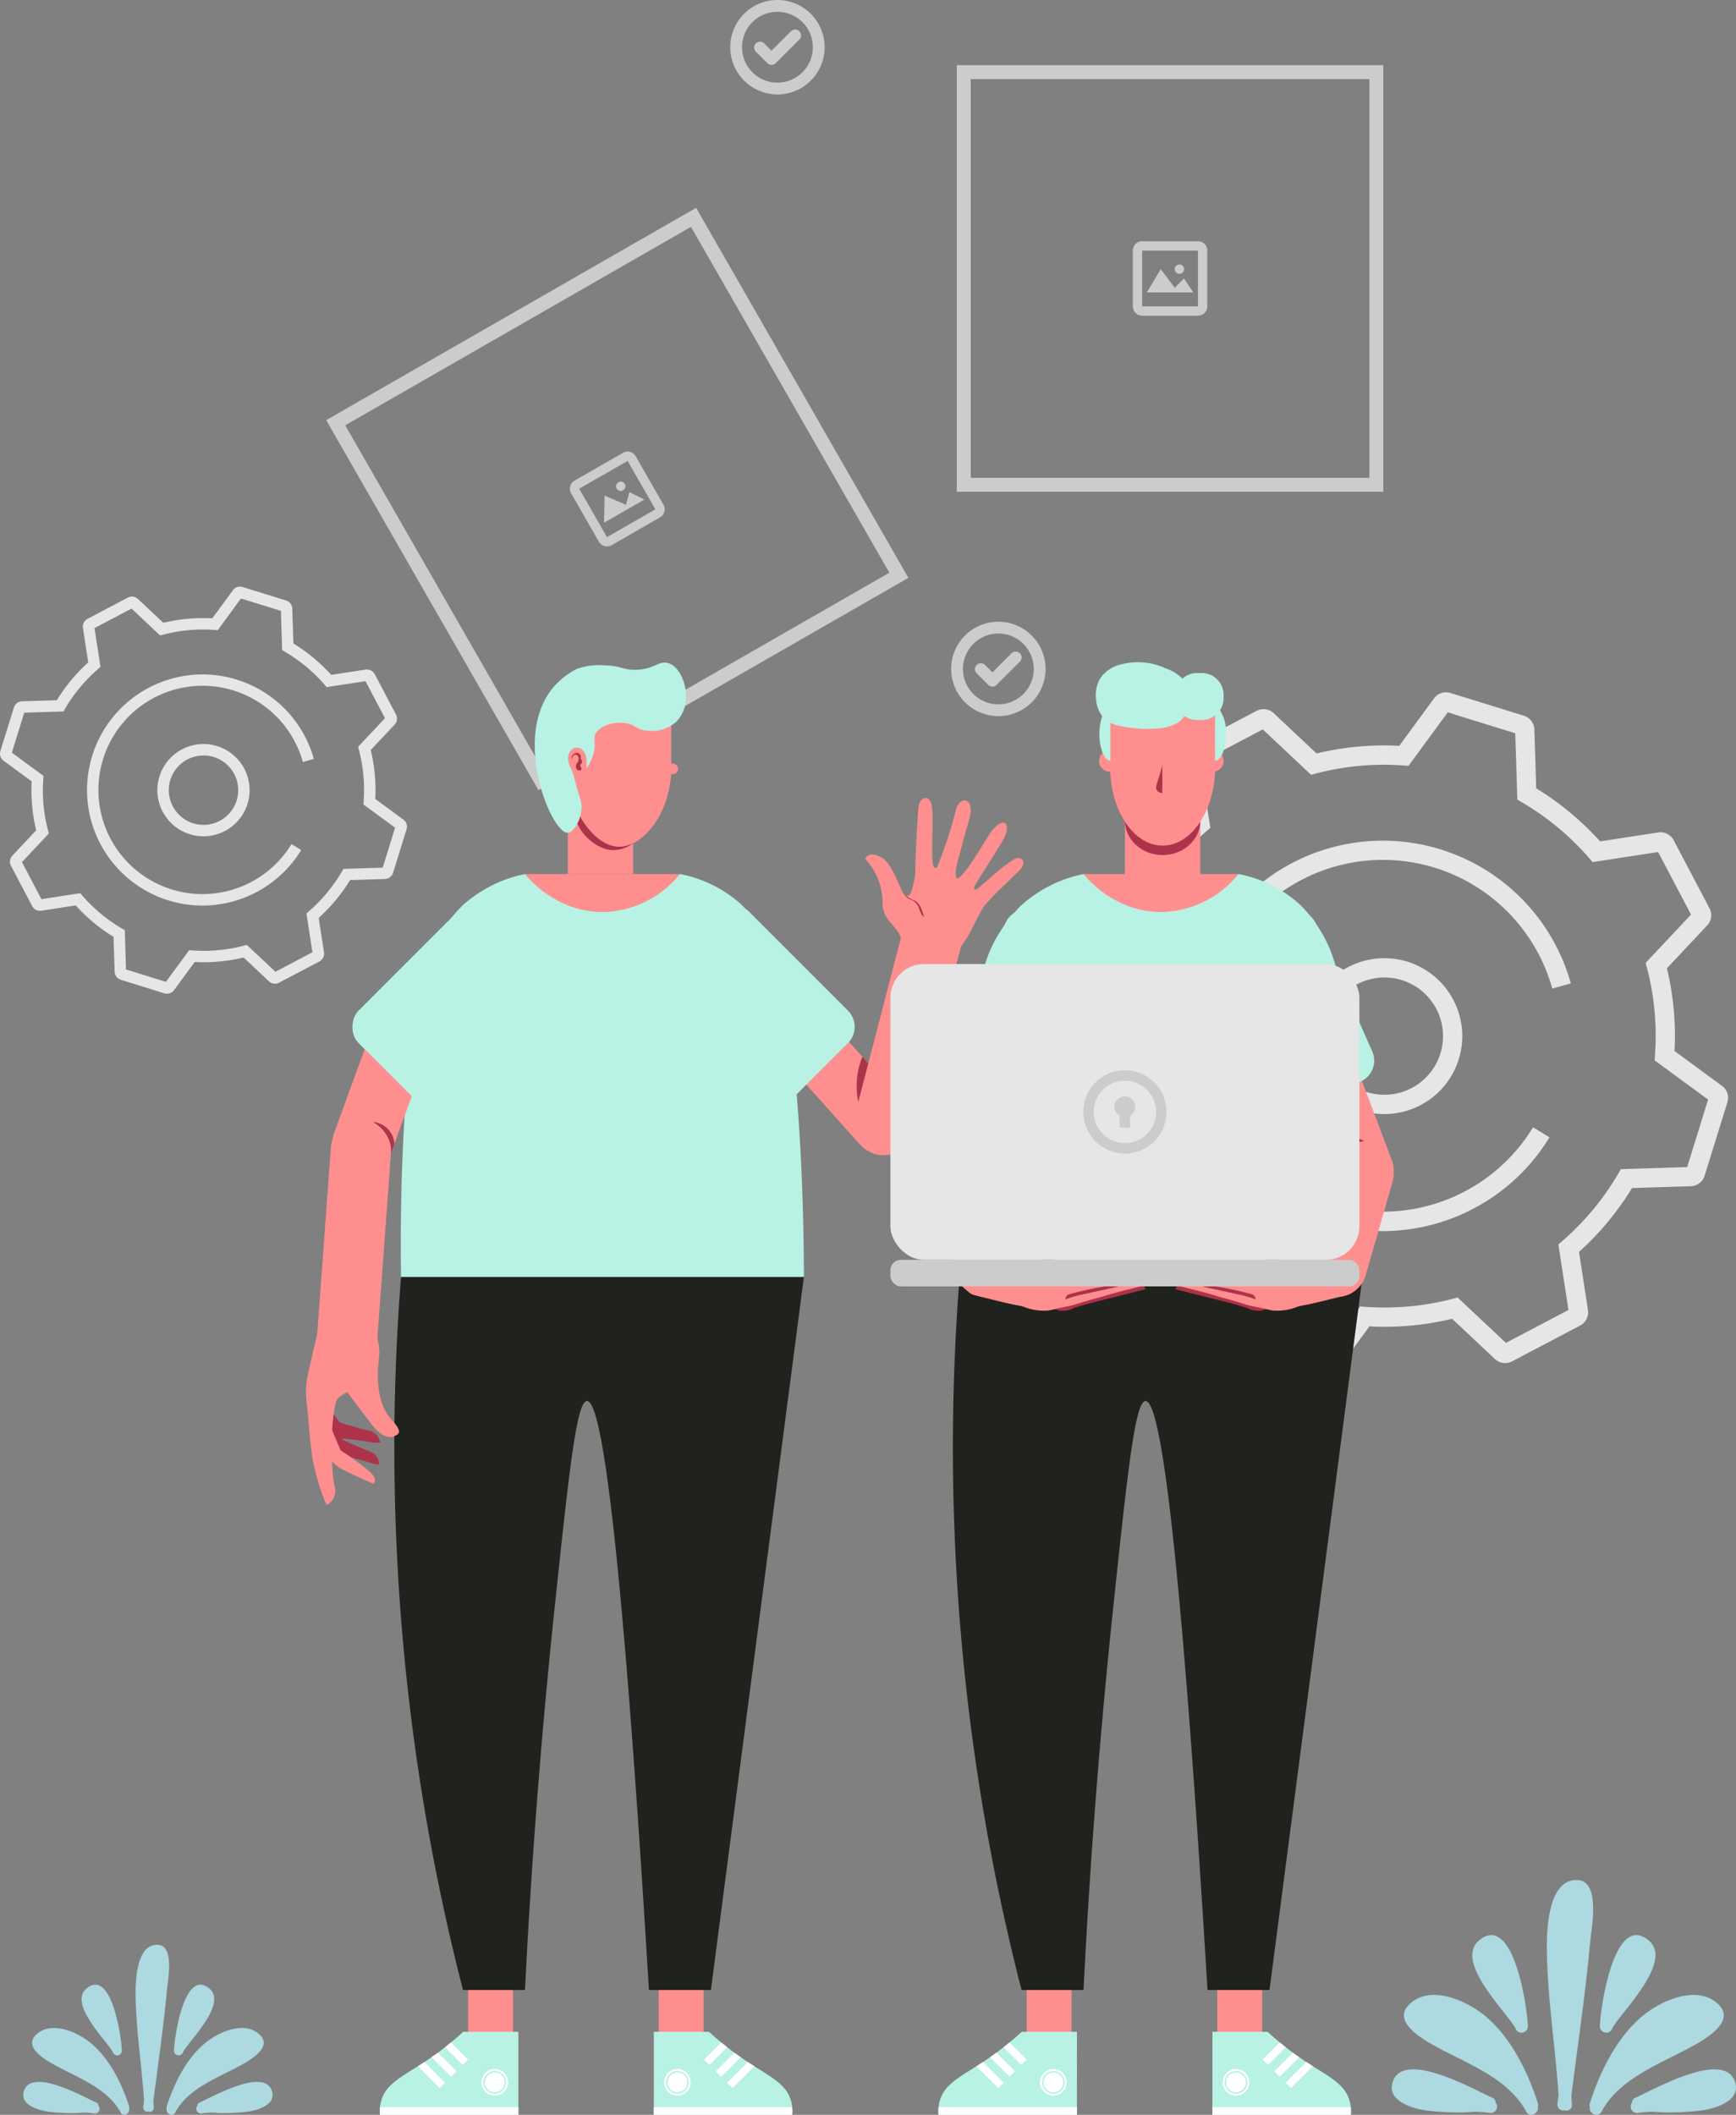 <svg xmlns="http://www.w3.org/2000/svg" width="333.971" height="406.741" viewBox="0 0 333.971 406.741">
  <rect x="0" y="0" width="333.971" height="406.741" fill="#808080" stroke="none"/>
  <g id="Group_439" data-name="Group 439" transform="translate(-447.435 -2228.944)">
    <path id="accept_cr" d="M630.418,2357.6a9.081,9.081,0,1,1,9.081,9.081A9.092,9.092,0,0,1,630.418,2357.6Zm2.272,0a6.81,6.81,0,1,0,6.809-6.81A6.811,6.811,0,0,0,632.689,2357.6Zm4.873,3.073-2.271-2.271a1.135,1.135,0,0,1,1.6-1.606l1.468,1.468,3.739-3.738a1.135,1.135,0,0,1,1.6,1.6l-4.54,4.541a1.136,1.136,0,0,1-1.606,0Z" fill="#ccc"/>
    <g id="Group_399" data-name="Group 399">
      <path id="Path_824" data-name="Path 824" d="M580.364,2272.577l38.165,66.513-66.513,38.166-38.165-66.513,66.513-38.166m.991-3.661-71.165,40.835,40.835,71.166,71.165-40.835-40.835-71.166Z" fill="#ccc"/>
      <path id="pic_big_1" d="M562.653,2333.136l-5.344-9.314a1.788,1.788,0,0,1,.662-2.442l9.313-5.345a1.79,1.79,0,0,1,2.443.662l5.344,9.313a1.789,1.789,0,0,1-.661,2.443L565.1,2333.8a1.789,1.789,0,0,1-2.443-.662Zm-3.792-10.2,5.343,9.313,9.314-5.344-5.343-9.312Zm4.886,1.323,4.109,1.768.661-2.442,2.888,1.437-7.761,4.454Zm2.328-1.336a.9.9,0,1,1,.777.45A.9.9,0,0,1,566.076,2322.919Z" fill="#ccc"/>
    </g>
    <path id="accept_cr-2" data-name="accept_cr" d="M587.917,2238.025a9.081,9.081,0,1,1,9.08,9.081A9.091,9.091,0,0,1,587.917,2238.025Zm2.27,0a6.811,6.811,0,1,0,6.81-6.809A6.81,6.81,0,0,0,590.187,2238.025Zm4.874,3.073-2.27-2.271a1.135,1.135,0,0,1,1.6-1.6l1.467,1.468,3.738-3.738a1.135,1.135,0,0,1,1.606,1.606l-4.541,4.54a1.133,1.133,0,0,1-1.6,0Z" fill="#ccc"/>
    <g id="Group_400" data-name="Group 400">
      <path id="Path_830" data-name="Path 830" d="M710.873,2244.159v76.685H634.188v-76.685h76.685m2.682-2.682H631.506v82.049h82.049v-82.049Z" fill="#ccc"/>
      <path id="pic_big_1-2" data-name="pic_big_1" d="M667.162,2289.66a1.79,1.79,0,0,1-1.79-1.789v-10.738a1.789,1.789,0,0,1,1.79-1.79H677.9a1.789,1.789,0,0,1,1.79,1.79v10.738a1.79,1.79,0,0,1-1.79,1.789Zm0-1.789H677.9v-10.738H667.162Zm.895-2.685,2.685-4.474,2.684,3.579,1.79-1.79,1.789,2.685Zm5.368-4.475a.9.9,0,1,1,.895.9A.9.9,0,0,1,673.425,2280.712Z" fill="#ccc"/>
    </g>
    <g id="Group_421" data-name="Group 421">
      <g id="Group_402" data-name="Group 402">
        <rect id="Rectangle_240" data-name="Rectangle 240" width="8.637" height="35.758" rx="4.318" transform="translate(546.134 2626.877) rotate(180)" fill="#ff8f8e"/>
        <path id="Path_834" data-name="Path 834" d="M547.159,2635.684H520.54a7.246,7.246,0,0,1,.246-2.76c1.014-3.43,4.371-4.73,8.972-7.838a59,59,0,0,0,6.8-5.373h10.6Z" fill="#b8f2e5"/>
        <path id="Path_835" data-name="Path 835" d="M520.538,2634.221h26.621v1.463H520.538a7.807,7.807,0,0,1-.036-.782C520.5,2634.658,520.518,2634.43,520.538,2634.221Z" fill="#fff"/>
        <circle id="Ellipse_46" data-name="Ellipse 46" cx="2.563" cy="2.563" r="2.563" transform="translate(540.06 2626.877)" fill="#fff"/>
        <g id="Group_401" data-name="Group 401">
          <path id="Path_836" data-name="Path 836" d="M542.624,2631.625a2.185,2.185,0,1,1,2.185-2.185A2.188,2.188,0,0,1,542.624,2631.625Zm0-4.074a1.89,1.89,0,1,0,1.889,1.889A1.891,1.891,0,0,0,542.624,2627.551Z" fill="#b8f2e5"/>
        </g>
        <path id="Path_837" data-name="Path 837" d="M533.046,2622.688l3.416,3.417,1.035-1.035-3.3-3.3C533.8,2622.089,533.417,2622.4,533.046,2622.688Z" fill="#fff"/>
        <path id="Path_838" data-name="Path 838" d="M534.208,2628.359l1.035-1.035-3.583-3.583c-.421.31-.827.6-1.2.866Z" fill="#fff"/>
        <path id="Path_839" data-name="Path 839" d="M527.824,2626.344l4.2,4.2,1.034-1.034-3.975-3.976C528.651,2625.817,528.232,2626.086,527.824,2626.344Z" fill="#fff"/>
      </g>
      <g id="Group_404" data-name="Group 404">
        <rect id="Rectangle_241" data-name="Rectangle 241" width="8.637" height="35.758" rx="4.318" transform="translate(582.791 2626.877) rotate(-180)" fill="#ff8f8e"/>
        <path id="Path_840" data-name="Path 840" d="M573.22,2635.684h26.619a7.269,7.269,0,0,0-.247-2.76c-1.014-3.43-4.371-4.73-8.971-7.838a59,59,0,0,1-6.8-5.373h-10.6Z" fill="#b8f2e5"/>
        <path id="Path_841" data-name="Path 841" d="M599.841,2634.221H573.22v1.463h26.621a7.542,7.542,0,0,0,.035-.782C599.874,2634.658,599.861,2634.43,599.841,2634.221Z" fill="#fff"/>
        <circle id="Ellipse_47" data-name="Ellipse 47" cx="2.563" cy="2.563" r="2.563" transform="translate(575.192 2626.877)" fill="#fff"/>
        <g id="Group_403" data-name="Group 403">
          <path id="Path_842" data-name="Path 842" d="M577.755,2631.625a2.185,2.185,0,1,0-2.185-2.185A2.188,2.188,0,0,0,577.755,2631.625Zm0-4.074a1.89,1.89,0,1,1-1.89,1.889A1.891,1.891,0,0,1,577.755,2627.551Z" fill="#b8f2e5"/>
        </g>
        <path id="Path_843" data-name="Path 843" d="M587.333,2622.688l-3.417,3.417-1.034-1.035,3.3-3.3C586.579,2622.089,586.962,2622.4,587.333,2622.688Z" fill="#fff"/>
        <path id="Path_844" data-name="Path 844" d="M586.17,2628.359l-1.034-1.035,3.583-3.583c.421.31.826.6,1.2.866Z" fill="#fff"/>
        <path id="Path_845" data-name="Path 845" d="M592.554,2626.344l-4.2,4.2-1.035-1.034,3.975-3.976C591.728,2625.817,592.147,2626.086,592.554,2626.344Z" fill="#fff"/>
      </g>
      <g id="Group_406" data-name="Group 406">
        <path id="Path_846" data-name="Path 846" d="M578.242,2410.153H548.431v-13.1h29.811Z" fill="#ff8f8e"/>
        <g id="Group_405" data-name="Group 405">
          <path id="Path_847" data-name="Path 847" d="M602.09,2474.558H524.583c-.4-31.357,2.234-54.919,6.032-63.185a28.6,28.6,0,0,1,5.892-8.36,25.429,25.429,0,0,1,11.924-5.962c.565.715,6.283,7.7,15.744,7.279a19.6,19.6,0,0,0,14.067-7.279,24.377,24.377,0,0,1,11.924,5.962,27.123,27.123,0,0,1,5.612,8.36C599.315,2419.7,601.977,2443.213,602.09,2474.558Z" fill="#b8f2e5"/>
        </g>
      </g>
      <path id="Path_848" data-name="Path 848" d="M524.583,2474.558a418.64,418.64,0,0,0,11.924,137.129h11.924c.906-18.245,2.56-43.882,5.822-74.651,2.729-25.733,4.133-38.6,6.1-38.629,2.495-.037,6.3,20.279,11.925,113.28H584.2l9.285-71.189,8.6-65.94Z" fill="#20221d"/>
      <g id="Group_412" data-name="Group 412">
        <g id="Group_407" data-name="Group 407">
          <rect id="Rectangle_242" data-name="Rectangle 242" width="11.604" height="41.735" rx="5.802" transform="matrix(0.745, -0.667, 0.667, 0.745, 589.042, 2422.453)" fill="#ff8f8e"/>
          <rect id="Rectangle_243" data-name="Rectangle 243" width="11.604" height="48.041" rx="5.802" transform="translate(622.395 2402.993) rotate(14.567)" fill="#ff8f8e"/>
          <path id="Path_849" data-name="Path 849" d="M614.476,2433.466l-1.928,7.421a14.967,14.967,0,0,1,.792-8.69Z" fill="#ae324a"/>
        </g>
        <g id="Group_411" data-name="Group 411">
          <g id="Group_410" data-name="Group 410">
            <g id="Group_408" data-name="Group 408">
              <path id="Path_850" data-name="Path 850" d="M642.621,2394.134a30.031,30.031,0,0,0-4.3,3.324c-.585.5-1.7,1.453-2.664,2.286h0c-.806.664-.992.039-.705-.439,1.816-3.033,5.226-8.227,5.751-9.379,1.082-2.37.065-4.261-2.515-1.129-.523.635-3.71,6.262-5.612,8.364-1.259,1.391-1.414.555-1.186-1.21.129-1,.578-2.336,1.1-4.371.628-2.468,1.561-5.411,1.658-6.187.391-3.127-2.225-3.442-2.9-.378a78.544,78.544,0,0,1-3.517,10.65c-.1.221-.744.54-.881-.881-.247-2.562.162-8.326-.111-10.582-.332-2.741-2.46-2.031-2.62.126-.42,5.68-.641,11.407-.607,12.727a20.107,20.107,0,0,1-.731,3.294c-.328,1.12-1.045,1.193-1.637.289-.579-.885-2.118-5.625-4-6.7-2.382-1.364-3.051-.239-3.258.218a12.074,12.074,0,0,1,3.325,8.246,5.523,5.523,0,0,0,1.578,4c.639.771,1.144,1.408,1.534,1.955a5.121,5.121,0,0,1,.568,3.016,38.144,38.144,0,0,1-1.092,4.979l1.974.6.323.1.532.16,6.5,1.959s1.146-4.138,1.549-5.136a35.254,35.254,0,0,1,2.728-4.661c1.119-1.686,2.334-4.755,3.344-6.107,1.286-1.721,4.708-4.829,6.841-6.964C645.144,2394.723,643.89,2393.544,642.621,2394.134Z" fill="#ff8f8e"/>
            </g>
            <g id="Group_409" data-name="Group 409">
              <path id="Path_851" data-name="Path 851" d="M621.361,2400.923a2.7,2.7,0,0,0,.278.364c.618.683,1.183.594,1.848,1.19a2.824,2.824,0,0,1,.667.879,9.914,9.914,0,0,0,.53,1.372c.161.262.4.559.462.526s-.04-.329-.144-.607c-.465-1.636-1.1-2.243-1.608-2.483a7.46,7.46,0,0,1-1.689-.958C621.556,2401.092,621.439,2400.991,621.361,2400.923Z" fill="#ae324a"/>
            </g>
          </g>
        </g>
        <rect id="Rectangle_244" data-name="Rectangle 244" width="23.848" height="35.773" rx="4.389" transform="translate(571.52 2418.001) rotate(-45)" fill="#b8f2e5"/>
      </g>
      <g id="Group_419" data-name="Group 419">
        <g id="Group_413" data-name="Group 413">
          <rect id="Rectangle_245" data-name="Rectangle 245" width="11.604" height="41.735" rx="5.802" transform="translate(524.044 2413.091) rotate(20.075)" fill="#ff8f8e"/>
          <path id="Path_852" data-name="Path 852" d="M519.306,2444.74a4.57,4.57,0,0,1,2.525,1.128,4.654,4.654,0,0,1,1.483,3.024q-.355,1.027-.71,2.055Q520.954,2447.843,519.306,2444.74Z" fill="#ae324a"/>
          <rect id="Rectangle_246" data-name="Rectangle 246" width="11.604" height="48.041" rx="5.802" transform="matrix(-0.997, -0.073, 0.073, -0.997, 519.579, 2492.559)" fill="#ff8f8e"/>
        </g>
        <g id="Group_418" data-name="Group 418">
          <g id="Group_417" data-name="Group 417">
            <g id="Group_414" data-name="Group 414">
              <path id="Path_853" data-name="Path 853" d="M512.557,2508.64s4.235,1.042,5.811,1.535a5.325,5.325,0,0,0,1.994.41,2.692,2.692,0,0,0-1.854-2.52c-1.908-.675-5.078-2.192-5.078-2.192l-2.714-4.727S509.85,2507.052,512.557,2508.64Z" fill="#ae324a"/>
            </g>
            <g id="Group_415" data-name="Group 415">
              <path id="Path_854" data-name="Path 854" d="M512.306,2505.486s4.481.479,6.163.765a5.5,5.5,0,0,0,2.1.143,2.781,2.781,0,0,0-2.247-2.324c-2.049-.425-5.505-1.538-5.505-1.538l-3.435-4.464S509.314,2504.236,512.306,2505.486Z" fill="#ae324a"/>
            </g>
            <path id="Path_855" data-name="Path 855" d="M509.037,2507.563s2.574,3.094,4.078,3.9,6.122,2.845,6.122,2.845,1.012-.6-.5-2.147a47.087,47.087,0,0,0-5.753-4.252l-2.125-4.945Z" fill="#ff8f8e"/>
            <g id="Group_416" data-name="Group 416">
              <path id="Path_856" data-name="Path 856" d="M513.825,2473.924c-1.85,2.435-3.435,4.258-4.031,6.366-.9,3.179-2.144,8.7-3.139,13.012a16.842,16.842,0,0,0-.23,5.381c.358,2.823.428,5.489,1.04,10.326a45.052,45.052,0,0,0,2.788,9.409,3.089,3.089,0,0,0,1.517-3.784c-.671-2.813-.831-13.365.478-16.5.218-.521,1.991-1.445,1.991-1.445s3.224,4.292,4.536,6.013c2.721,3.569,4.358,2.579,4.987,2.22,1.473-.842-1.252-2.912-2-4.264-1.172-2.135-2.1-4.851-1.358-11.22.268-2.295-1.592-6.24-1.228-8.407a19.992,19.992,0,0,1,1.489-3.095Z" fill="#ff8f8e"/>
            </g>
          </g>
        </g>
        <rect id="Rectangle_247" data-name="Rectangle 247" width="23.848" height="35.773" rx="4.389" transform="translate(530.163 2443.297) rotate(-135)" fill="#b8f2e5"/>
      </g>
      <g id="Group_420" data-name="Group 420">
        <rect id="Rectangle_248" data-name="Rectangle 248" width="12.56" height="20.231" transform="translate(569.225 2397.051) rotate(180)" fill="#ff8f8e"/>
        <path id="Path_857" data-name="Path 857" d="M558.248,2383.029c-1.568,4.042,2.86,9.13,6.891,9.411a6.269,6.269,0,0,0,4.086-1.318,6.654,6.654,0,0,0,2.271-5.267,7.187,7.187,0,0,0-6.172-6.6C562.376,2378.893,559.232,2380.49,558.248,2383.029Z" fill="#ae324a"/>
        <path id="Path_858" data-name="Path 858" d="M556.584,2373.715v-5.675a6.215,6.215,0,0,1,6.2-6.2h7.575a6.215,6.215,0,0,1,6.2,6.2v9.714c-.546,8.318-5.661,14.027-9.984,14.042-5.175.018-9.936-8.079-9.965-14.084Z" fill="#ff8f8e"/>
        <path id="Path_859" data-name="Path 859" d="M562.152,2369.827c.981-1.423,3.568-2.146,5.723-1.786,1.81.3,1.765,1.033,3.551,1.369a7.234,7.234,0,0,0,6.057-1.6,6.625,6.625,0,0,0,1.881-4.1c.335-2.939-1.121-6.452-3.243-7.183-1.946-.67-2.676,1.145-6.348,1.237-2.494.062-2.728-.76-6.02-.854a13.1,13.1,0,0,0-5.239.636,14.547,14.547,0,0,0-5.019,4.074c-7.413,9.644.022,27.625,3.17,27.5,1.311-.053,2.976-3.29,2.592-5.653-.13-.8-.554-1.865-1.371-5-.1-.386-.094-.4-.154-.585-.441-1.35-1.205-2.135-.964-3.465a2.04,2.04,0,0,1,.946-1.537,1.7,1.7,0,0,1,1.6.146,2.534,2.534,0,0,1,.927,1.855c.156.957-.08,1.593.055,1.637.168.055.719-.869,1.109-1.983C562.344,2371.866,561.345,2371,562.152,2369.827Z" fill="#b8f2e5"/>
        <path id="Path_860" data-name="Path 860" d="M557.485,2375.068c.039.006-.013-.652.382-.894a.584.584,0,0,1,.444-.062.692.692,0,0,1,.4.464,1.071,1.071,0,0,1-.032.729c-.109.3-.234.282-.345.575a1.054,1.054,0,0,0-.007.906.682.682,0,0,0,.67.348.43.43,0,0,0,.329-.295c.015-.1-.052-.139-.148-.385a.766.766,0,0,1-.1-.407c.042-.2.233-.187.312-.422a.635.635,0,0,0-.028-.43c-.057-.134-.109-.122-.169-.24-.117-.232.043-.362-.036-.648a.776.776,0,0,0-.744-.562,1.111,1.111,0,0,0-.793.4A.956.956,0,0,0,557.485,2375.068Z" fill="#ae324a"/>
        <rect id="Rectangle_249" data-name="Rectangle 249" width="2.674" height="2.019" rx="1.009" transform="translate(577.89 2377.829) rotate(180)" fill="#ff8f8e"/>
      </g>
    </g>
    <g id="Group_422" data-name="Group 422">
      <path id="Path_861" data-name="Path 861" d="M477.843,2602.987c-4.283-.258-4.355,7.349-4.319,9.85.1,6.7,1.174,13.39,1.628,20.075-.05.416-.1.833-.15,1.248a.808.808,0,0,0,1,.9.759.759,0,0,0,1.019-.774c-.023-.417-.054-.833-.08-1.249.9-7.117,1.954-14.262,2.621-21.429C479.731,2609.747,481.039,2603.179,477.843,2602.987Z" fill="#add9e0"/>
      <path id="Path_862" data-name="Path 862" d="M497.452,2620.329c-2.986-2.925-8.194-.466-10.713,1.68-3.528,3.007-5.847,7.722-7.228,12.069a.827.827,0,0,0,0,.534c-.172.889,1.139,1.549,1.631.628,2.472-4.629,8.15-6.644,12.532-9.038C495.42,2625.247,499.915,2622.742,497.452,2620.329Z" fill="#add9e0"/>
      <path id="Path_863" data-name="Path 863" d="M487.7,2611.391c-4.85-4.018-6.758,9.657-6.8,11.994a.891.891,0,0,0,1.765.144,1,1,0,0,0,.132-.169C484.247,2621.015,491.135,2614.236,487.7,2611.391Z" fill="#add9e0"/>
      <path id="Path_864" data-name="Path 864" d="M499.742,2631.108c-1.5-4.568-11.352,1.089-13.881,2.2a.7.7,0,0,0-.466.669.9.9,0,0,0,.914,1.435,11.926,11.926,0,0,1,3.2-.067,39.8,39.8,0,0,0,5.5-.256C496.837,2634.849,500.627,2633.8,499.742,2631.108Z" fill="#add9e0"/>
      <path id="Path_865" data-name="Path 865" d="M458.11,2626.2c4.384,2.394,10.06,4.409,12.532,9.038.493.921,1.8.261,1.632-.628a.82.82,0,0,0,0-.534c-1.381-4.347-3.7-9.062-7.228-12.069-2.519-2.146-7.727-4.6-10.714-1.68C451.867,2622.742,456.362,2625.247,458.11,2626.2Z" fill="#add9e0"/>
      <path id="Path_866" data-name="Path 866" d="M464.081,2611.391c4.849-4.018,6.757,9.657,6.8,11.994a.891.891,0,0,1-1.765.144.956.956,0,0,1-.132-.169C467.535,2621.015,460.646,2614.236,464.081,2611.391Z" fill="#add9e0"/>
      <path id="Path_867" data-name="Path 867" d="M452.04,2631.108c1.5-4.568,11.353,1.089,13.882,2.2a.7.7,0,0,1,.464.669.9.9,0,0,1-.914,1.435,11.913,11.913,0,0,0-3.2-.067,39.8,39.8,0,0,1-5.5-.256C454.944,2634.849,451.155,2633.8,452.04,2631.108Z" fill="#add9e0"/>
    </g>
    <g id="Group_423" data-name="Group 423">
      <path id="Path_868" data-name="Path 868" d="M750.987,2590.535c-5.914-.355-6.014,10.148-5.964,13.6.132,9.25,1.621,18.49,2.248,27.721-.07.574-.137,1.15-.208,1.723a1.117,1.117,0,0,0,1.375,1.237,1.049,1.049,0,0,0,1.408-1.069c-.031-.575-.074-1.15-.11-1.725,1.241-9.826,2.7-19.692,3.618-29.589C753.594,2599.871,755.4,2590.8,750.987,2590.535Z" fill="#add9e0"/>
      <path id="Path_869" data-name="Path 869" d="M778.062,2614.481c-4.123-4.039-11.314-.643-14.792,2.32-4.872,4.153-8.074,10.663-9.98,16.665a1.143,1.143,0,0,0-.005.738c-.237,1.227,1.574,2.138,2.253.867,3.413-6.391,11.253-9.174,17.3-12.48C775.257,2621.272,781.463,2617.814,778.062,2614.481Z" fill="#add9e0"/>
      <path id="Path_870" data-name="Path 870" d="M764.6,2602.14c-6.7-5.548-9.332,13.335-9.385,16.562a1.231,1.231,0,0,0,2.437.2,1.353,1.353,0,0,0,.182-.233C759.829,2615.429,769.34,2606.069,764.6,2602.14Z" fill="#add9e0"/>
      <path id="Path_871" data-name="Path 871" d="M781.224,2629.365c-2.069-6.307-15.675,1.5-19.166,3.038a.969.969,0,0,0-.644.924,1.243,1.243,0,0,0,1.263,1.982,16.474,16.474,0,0,1,4.417-.094,54.572,54.572,0,0,0,7.594-.353C777.213,2634.531,782.446,2633.09,781.224,2629.365Z" fill="#add9e0"/>
      <path id="Path_872" data-name="Path 872" d="M723.739,2622.591c6.054,3.306,13.892,6.089,17.3,12.48.68,1.271,2.489.36,2.253-.867a1.136,1.136,0,0,0-.005-.738c-1.906-6-5.106-12.512-9.979-16.665-3.479-2.963-10.671-6.359-14.795-2.32C715.119,2617.814,721.326,2621.272,723.739,2622.591Z" fill="#add9e0"/>
      <path id="Path_873" data-name="Path 873" d="M731.983,2602.14c6.7-5.548,9.331,13.335,9.385,16.562a1.231,1.231,0,0,1-2.437.2,1.308,1.308,0,0,1-.183-.233C736.753,2615.429,727.241,2606.069,731.983,2602.14Z" fill="#add9e0"/>
      <path id="Path_874" data-name="Path 874" d="M715.358,2629.365c2.068-6.307,15.675,1.5,19.168,3.038a.965.965,0,0,1,.641.924,1.242,1.242,0,0,1-1.262,1.982,16.469,16.469,0,0,0-4.416-.094,54.587,54.587,0,0,1-7.6-.353C719.368,2634.531,714.136,2633.09,715.358,2629.365Z" fill="#add9e0"/>
    </g>
    <g id="Group_424" data-name="Group 424">
      <path id="Path_875" data-name="Path 875" d="M479.549,2420.061a1.728,1.728,0,0,1-.5-.072l-8.368-2.6a1.7,1.7,0,0,1-1.193-1.566l-.211-6.7a32.813,32.813,0,0,1-7.273-6.039l-6.619,1.017a1.689,1.689,0,0,1-1.76-.891l-4.079-7.742a1.694,1.694,0,0,1,.265-1.954l4.584-4.882a32.739,32.739,0,0,1-.866-9.414l-5.4-3.963a1.7,1.7,0,0,1-.617-1.872l2.593-8.364a1.7,1.7,0,0,1,1.566-1.193l6.7-.21a32.817,32.817,0,0,1,6.041-7.273l-1.019-6.62a1.691,1.691,0,0,1,.892-1.761l7.743-4.079a1.7,1.7,0,0,1,1.951.264l4.883,4.584a32.558,32.558,0,0,1,9.415-.863l3.962-5.405a1.683,1.683,0,0,1,1.876-.615l8.359,2.59a1.7,1.7,0,0,1,1.193,1.566l.211,6.7a32.833,32.833,0,0,1,7.274,6.039l6.62-1.017a1.706,1.706,0,0,1,1.759.889l4.079,7.744a1.691,1.691,0,0,1-.265,1.954l-4.584,4.88a32.852,32.852,0,0,1,.866,9.416l5.405,3.963a1.7,1.7,0,0,1,.619,1.866l-2.6,8.37a1.7,1.7,0,0,1-1.565,1.193l-6.7.21a32.789,32.789,0,0,1-6.04,7.271l1.019,6.62a1.7,1.7,0,0,1-.886,1.761l-7.749,4.079a1.686,1.686,0,0,1-1.952-.263L494.3,2413.1a32.916,32.916,0,0,1-9.415.866l-3.963,5.405A1.7,1.7,0,0,1,479.549,2420.061Zm-7.876-4.659,7.688,2.384,4.464-6.09.6.043a30.606,30.606,0,0,0,9.907-.911l.586-.154,5.5,5.167,7.122-3.749-1.148-7.462.457-.4a30.589,30.589,0,0,0,6.355-7.65l.307-.523,7.547-.238,2.385-7.686-6.09-4.465.043-.6a30.666,30.666,0,0,0-.912-9.908l-.152-.587,5.166-5.5-3.749-7.121-7.46,1.149-.4-.457a30.668,30.668,0,0,0-7.654-6.356l-.522-.308-.236-7.548-7.688-2.382-4.466,6.091-.6-.043a30.468,30.468,0,0,0-9.9.908l-.586.154-5.5-5.167-7.12,3.751,1.147,7.46-.458.4a30.6,30.6,0,0,0-6.355,7.652l-.306.523-7.549.238-2.383,7.687,6.09,4.464-.043.6a30.617,30.617,0,0,0,.912,9.907l.151.584-5.166,5.5,3.752,7.121,7.458-1.148.4.458a30.655,30.655,0,0,0,7.652,6.352l.522.307Zm28.437.6,0,0Zm-28.778-.709h0Zm-15.763-13.105v0Zm65.389-6.028v0Zm2.776-7.817,0,0Zm-2.065-20.959v0Zm-4.081-7.749h0Zm-52.282-9.732-.005,0Zm28.155-5.962,0,0Zm.549-.184,0,0Zm-7.586,59.355a22.226,22.226,0,1,1,21.39-28.2l-2.112.587a20.035,20.035,0,1,0-37.03,14.706,20.04,20.04,0,0,0,34.839,1.088l1.875,1.139a22.3,22.3,0,0,1-18.962,10.678Z" fill="#e6e6e6"/>
      <path id="Path_876" data-name="Path 876" d="M486.591,2389.791c-.162,0-.322-.005-.485-.013a8.873,8.873,0,1,1,7.074-14.791h0a8.874,8.874,0,0,1-6.589,14.8Zm-.015-15.549a6.675,6.675,0,1,0,4.972,2.211A6.655,6.655,0,0,0,486.576,2374.242Z" fill="#e6e6e6"/>
    </g>
    <g id="Group_425" data-name="Group 425">
      <path id="Path_877" data-name="Path 877" d="M701.879,2494.35a2.9,2.9,0,0,1-.837-.123l-14.137-4.386a2.867,2.867,0,0,1-2.015-2.646l-.357-11.317a55.427,55.427,0,0,1-12.287-10.2l-11.181,1.72a2.859,2.859,0,0,1-2.975-1.505l-6.891-13.08a2.867,2.867,0,0,1,.449-3.3l7.743-8.247a55.312,55.312,0,0,1-1.462-15.9l-9.131-6.695a2.875,2.875,0,0,1-1.042-3.163l4.381-14.129a2.878,2.878,0,0,1,2.645-2.016L666.1,2399a55.429,55.429,0,0,1,10.2-12.286l-1.721-11.184a2.856,2.856,0,0,1,1.508-2.974l13.079-6.891a2.87,2.87,0,0,1,3.3.445l8.248,7.745a55.056,55.056,0,0,1,15.906-1.459l6.693-9.131a2.845,2.845,0,0,1,3.169-1.038L740.6,2366.6a2.878,2.878,0,0,1,2.016,2.646l.357,11.32a55.524,55.524,0,0,1,12.286,10.2l11.185-1.719a2.887,2.887,0,0,1,2.972,1.5l6.89,13.083a2.855,2.855,0,0,1-.449,3.3l-7.742,8.244a55.536,55.536,0,0,1,1.462,15.906l9.13,6.7a2.867,2.867,0,0,1,1.047,3.152l-4.387,14.14a2.868,2.868,0,0,1-2.644,2.015l-11.318.355a55.385,55.385,0,0,1-10.2,12.283l1.721,11.183a2.879,2.879,0,0,1-1.5,2.975l-13.09,6.891a2.85,2.85,0,0,1-3.3-.445l-8.246-7.745a55.516,55.516,0,0,1-15.906,1.462l-6.694,9.131A2.871,2.871,0,0,1,701.879,2494.35Zm-13.305-7.872,12.987,4.028,7.542-10.289,1.021.073a51.671,51.671,0,0,0,16.736-1.538l.99-.261,9.292,8.729,12.031-6.333-1.939-12.6.773-.67a51.739,51.739,0,0,0,10.735-12.923l.518-.884,12.75-.4,4.028-12.985-10.287-7.542.072-1.021a51.819,51.819,0,0,0-1.54-16.738l-.256-.991,8.727-9.291-6.335-12.029-12.6,1.939-.669-.77a51.783,51.783,0,0,0-12.93-10.739l-.881-.521-.4-12.75-12.987-4.024-7.544,10.289-1.021-.073a51.481,51.481,0,0,0-16.733,1.535l-.989.261-9.3-8.73-12.028,6.337,1.938,12.6-.773.67a51.675,51.675,0,0,0-10.736,12.927l-.517.883-12.752.4-4.026,12.985,10.287,7.542-.072,1.021a51.68,51.68,0,0,0,1.54,16.735l.256.987-8.727,9.3,6.337,12.03,12.6-1.94.671.774a51.722,51.722,0,0,0,12.926,10.731l.883.518Zm48.039,1.021-.005,0ZM688,2486.3h0Zm-26.629-22.138v0Zm110.463-10.184v0Zm4.689-13.206.007,0Zm-3.488-35.406,0,.008Zm-6.893-13.09h0Zm-88.322-16.442-.009,0Zm47.562-10.072.005,0Zm.928-.311,0,.008Zm-12.815,100.271a37.546,37.546,0,1,1,36.135-47.635l-3.569.992a33.828,33.828,0,1,0-3.7,26.68l3.167,1.925a37.669,37.669,0,0,1-32.033,18.038Z" fill="#e6e6e6"/>
      <path id="Path_878" data-name="Path 878" d="M713.775,2443.212c-.273,0-.544-.007-.819-.022a14.99,14.99,0,1,1,11.95-24.986h0a14.99,14.99,0,0,1-11.131,25.008Zm-.025-26.267a11.277,11.277,0,1,0,8.4,3.735A11.245,11.245,0,0,0,713.75,2416.945Z" fill="#e6e6e6"/>
    </g>
    <g id="Group_438" data-name="Group 438">
      <g id="Group_427" data-name="Group 427">
        <rect id="Rectangle_250" data-name="Rectangle 250" width="8.637" height="35.758" rx="4.318" transform="translate(653.59 2626.877) rotate(-180)" fill="#ff8f8e"/>
        <path id="Path_879" data-name="Path 879" d="M654.615,2635.684H628a7.248,7.248,0,0,1,.246-2.76c1.014-3.43,4.371-4.73,8.972-7.838a59,59,0,0,0,6.8-5.373h10.6Z" fill="#b8f2e5"/>
        <path id="Path_880" data-name="Path 880" d="M627.994,2634.221h26.621v1.463H627.994a7.541,7.541,0,0,1-.035-.782C627.96,2634.658,627.974,2634.43,627.994,2634.221Z" fill="#fff"/>
        <circle id="Ellipse_48" data-name="Ellipse 48" cx="2.563" cy="2.563" r="2.563" transform="translate(647.516 2626.877)" fill="#fff"/>
        <g id="Group_426" data-name="Group 426">
          <path id="Path_881" data-name="Path 881" d="M650.08,2631.625a2.185,2.185,0,1,1,2.185-2.185A2.188,2.188,0,0,1,650.08,2631.625Zm0-4.074a1.89,1.89,0,1,0,1.889,1.889A1.891,1.891,0,0,0,650.08,2627.551Z" fill="#b8f2e5"/>
        </g>
        <path id="Path_882" data-name="Path 882" d="M640.5,2622.688l3.416,3.417,1.035-1.035-3.3-3.3C641.256,2622.089,640.873,2622.4,640.5,2622.688Z" fill="#fff"/>
        <path id="Path_883" data-name="Path 883" d="M641.664,2628.359l1.035-1.035-3.583-3.583c-.421.31-.827.6-1.2.866Z" fill="#fff"/>
        <path id="Path_884" data-name="Path 884" d="M635.28,2626.344l4.2,4.2,1.034-1.034-3.975-3.976C636.107,2625.817,635.688,2626.086,635.28,2626.344Z" fill="#fff"/>
      </g>
      <g id="Group_429" data-name="Group 429">
        <rect id="Rectangle_251" data-name="Rectangle 251" width="8.637" height="35.758" rx="4.318" transform="translate(690.247 2626.877) rotate(180)" fill="#ff8f8e"/>
        <path id="Path_885" data-name="Path 885" d="M680.676,2635.684h26.619a7.269,7.269,0,0,0-.247-2.76c-1.014-3.43-4.37-4.73-8.971-7.838a59,59,0,0,1-6.8-5.373h-10.6Z" fill="#b8f2e5"/>
        <path id="Path_886" data-name="Path 886" d="M707.3,2634.221H680.676v1.463H707.3a7.542,7.542,0,0,0,.035-.782C707.33,2634.658,707.317,2634.43,707.3,2634.221Z" fill="#fff"/>
        <circle id="Ellipse_49" data-name="Ellipse 49" cx="2.563" cy="2.563" r="2.563" transform="translate(682.648 2626.877)" fill="#fff"/>
        <g id="Group_428" data-name="Group 428">
          <path id="Path_887" data-name="Path 887" d="M685.211,2631.625a2.185,2.185,0,1,0-2.185-2.185A2.188,2.188,0,0,0,685.211,2631.625Zm0-4.074a1.89,1.89,0,1,1-1.89,1.889A1.891,1.891,0,0,1,685.211,2627.551Z" fill="#b8f2e5"/>
        </g>
        <path id="Path_888" data-name="Path 888" d="M694.789,2622.688l-3.417,3.417-1.034-1.035,3.3-3.3C694.035,2622.089,694.418,2622.4,694.789,2622.688Z" fill="#fff"/>
        <path id="Path_889" data-name="Path 889" d="M693.626,2628.359l-1.034-1.035,3.583-3.583c.421.31.827.6,1.2.866Z" fill="#fff"/>
        <path id="Path_890" data-name="Path 890" d="M700.01,2626.344l-4.2,4.2-1.035-1.034,3.975-3.976C699.184,2625.817,699.6,2626.086,700.01,2626.344Z" fill="#fff"/>
      </g>
      <g id="Group_430" data-name="Group 430">
        <rect id="Rectangle_252" data-name="Rectangle 252" width="14.498" height="10.633" transform="translate(663.853 2386.782)" fill="#ff8f8e"/>
        <ellipse id="Ellipse_50" data-name="Ellipse 50" cx="7.249" cy="6.616" rx="7.249" ry="6.616" transform="translate(663.853 2380.166)" fill="#ae324a"/>
        <path id="Path_891" data-name="Path 891" d="M682.834,2375.307a2.067,2.067,0,0,0-1.63-2.019v-5.741a6.288,6.288,0,0,0-6.27-6.269H667.27a6.287,6.287,0,0,0-6.269,6.269v5.693a2.068,2.068,0,1,0,0,4.135l.021,0c.325,7.928,4.713,14.209,10.08,14.209s9.771-6.3,10.082-14.25A2.068,2.068,0,0,0,682.834,2375.307Z" fill="#ff8f8e"/>
        <path id="Path_892" data-name="Path 892" d="M671.043,2376.031c-.136.589-.324,1.323-.582,2.159-.478,1.547-.82,2.219-.481,2.744a1.393,1.393,0,0,0,1.063.546" fill="#ae324a"/>
        <path id="Path_893" data-name="Path 893" d="M682.121,2365.541a4.175,4.175,0,0,0,.713-2.333v-.617a4.221,4.221,0,0,0-4.208-4.208h-.913a4.184,4.184,0,0,0-2.8,1.083,7.969,7.969,0,0,0-3.211-1.96,12.6,12.6,0,0,0-8.415-.823,6.762,6.762,0,0,0-4.049,2.531,6.2,6.2,0,0,0-.949,4.1,6.134,6.134,0,0,0,1.2,3.372,9.97,9.97,0,0,0-.552,3.427c0,2.821.949,5.107,2.12,5.107v-7.248a9.417,9.417,0,0,0,2.642.752c1.161.192,8.642,1.432,11.237-1.589.137-.16.259-.321.374-.481a4.175,4.175,0,0,0,2.407.765h.913a4.173,4.173,0,0,0,2.551-.873v8.674c1.171,0,2.12-2.286,2.12-5.107A7.694,7.694,0,0,0,682.121,2365.541Z" fill="#b8f2e5"/>
      </g>
      <g id="Group_432" data-name="Group 432">
        <path id="Path_894" data-name="Path 894" d="M685.7,2410.153H655.887v-13.1H685.7Z" fill="#ff8f8e"/>
        <g id="Group_431" data-name="Group 431">
          <path id="Path_895" data-name="Path 895" d="M709.546,2474.558H632.039c-.4-31.357,2.234-54.919,6.032-63.185a28.6,28.6,0,0,1,5.892-8.36,25.429,25.429,0,0,1,11.924-5.962c.565.715,6.283,7.7,15.744,7.279a19.6,19.6,0,0,0,14.067-7.279,24.377,24.377,0,0,1,11.924,5.962,27.123,27.123,0,0,1,5.612,8.36C706.771,2419.7,709.433,2443.213,709.546,2474.558Z" fill="#b8f2e5"/>
        </g>
      </g>
      <path id="Path_896" data-name="Path 896" d="M632.039,2474.558a418.64,418.64,0,0,0,11.924,137.129h11.924c.906-18.245,2.56-43.882,5.822-74.651,2.729-25.733,4.133-38.6,6.1-38.629,2.5-.037,6.3,20.279,11.925,113.28H691.66l9.285-71.189,8.6-65.94Z" fill="#20221d"/>
      <g id="Group_434" data-name="Group 434">
        <g id="Group_433" data-name="Group 433">
          <path id="Path_897" data-name="Path 897" d="M682.508,2474.9a4.606,4.606,0,0,1,3.245-1.143,6.354,6.354,0,0,0,3.31-.558,7.578,7.578,0,0,0,1.73-1.68,10.15,10.15,0,0,1,6.461-3.132c3.658-.161,4.213.767,4.213.767s-7.1,7.656-10.956,7.8S682.508,2474.9,682.508,2474.9Z" fill="#ae324a"/>
          <path id="Path_898" data-name="Path 898" d="M674.576,2475.773c-.623.16-1.022,1.113-1.022,1.113s6.363,1.638,7.437,1.887c2.4.555,5.527,1.434,6.384,1.752a4.633,4.633,0,0,0,2.86.476,10.36,10.36,0,0,0,2.377-1.278S679.044,2474.622,674.576,2475.773Z" fill="#ae324a"/>
          <path id="Path_899" data-name="Path 899" d="M706.93,2477.888c-.192.1-1.594.446-4.4,1.137-5.66,1.394-3.76.733-5.606,1.285a10.347,10.347,0,0,1-4.7.68c-.189-.026-.652-.133-1.571-.347-1.474-.343-2.99-.582-4.12-.983-1.7-.6-4.313-1.19-5.586-1.623s-7.529-1.953-7.529-1.953a1.838,1.838,0,0,1,1.728-1.444c1.379.044,2.072.088,2.072.088a3.122,3.122,0,0,1,2.653-.885c.976.049,3.028.277,5.136.466,2,.178,3.829.276,4.961-.287,2.279-1.135,4.371-5.035,8.407-6s11.737-2.033,11.737-2.033C710.573,2475.17,708.1,2477.271,706.93,2477.888Z" fill="#ff8f8e"/>
          <path id="Path_900" data-name="Path 900" d="M677.219,2474.728a1.684,1.684,0,0,0-.414.936c1.022.05,1.749.309,3.657.538a70.5,70.5,0,0,1,7.806,1.663,1.164,1.164,0,0,1,.743.994,23.837,23.837,0,0,0-2.49-.764c-1.35-.331-6.7-1.431-7.991-1.784-.332-.092-1.941-.4-2.311-.484a3.356,3.356,0,0,1,.478-1.127Z" fill="#ae324a"/>
        </g>
        <rect id="Rectangle_253" data-name="Rectangle 253" width="11.604" height="41.735" rx="5.802" transform="translate(691.665 2422.575) rotate(-20.662)" fill="#ff8f8e"/>
        <rect id="Rectangle_254" data-name="Rectangle 254" width="11.604" height="30.372" rx="5.802" transform="translate(705.82 2447.373) rotate(16.075)" fill="#ff8f8e"/>
        <path id="Path_901" data-name="Path 901" d="M701.877,2449.654l8.023-1.241a12.7,12.7,0,0,0-8.862-.985Q701.458,2448.541,701.877,2449.654Z" fill="#ae324a"/>
        <rect id="Rectangle_255" data-name="Rectangle 255" width="23.848" height="35.773" rx="4.389" transform="translate(676.934 2412.095) rotate(-23.825)" fill="#b8f2e5"/>
      </g>
      <g id="Group_436" data-name="Group 436">
        <g id="Group_435" data-name="Group 435">
          <path id="Path_902" data-name="Path 902" d="M658.874,2474.9a4.6,4.6,0,0,0-3.244-1.143,6.354,6.354,0,0,1-3.31-.558,7.557,7.557,0,0,1-1.73-1.68,10.151,10.151,0,0,0-6.461-3.132c-3.659-.161-4.213.767-4.213.767s7.1,7.656,10.955,7.8S658.874,2474.9,658.874,2474.9Z" fill="#ae324a"/>
          <path id="Path_903" data-name="Path 903" d="M666.807,2475.773c.623.16,1.021,1.113,1.021,1.113s-6.362,1.638-7.436,1.887c-2.4.555-5.528,1.434-6.384,1.752a4.633,4.633,0,0,1-2.86.476,10.339,10.339,0,0,1-2.377-1.278S662.338,2474.622,666.807,2475.773Z" fill="#ae324a"/>
          <path id="Path_904" data-name="Path 904" d="M634.453,2477.888c.191.1,1.594.446,4.4,1.137,5.659,1.394,3.759.733,5.606,1.285a10.347,10.347,0,0,0,4.7.68c.188-.026.652-.133,1.57-.347,1.474-.343,2.991-.582,4.121-.983,1.7-.6,4.313-1.19,5.586-1.623s7.528-1.953,7.528-1.953a1.838,1.838,0,0,0-1.727-1.444c-1.379.044-2.072.088-2.072.088a3.123,3.123,0,0,0-2.654-.885c-.975.049-3.027.277-5.136.466-2,.178-3.828.276-4.961-.287-2.278-1.135-4.37-5.035-8.407-6s-11.737-2.033-11.737-2.033C630.809,2475.17,633.277,2477.271,634.453,2477.888Z" fill="#ff8f8e"/>
          <path id="Path_905" data-name="Path 905" d="M664.164,2474.728a1.686,1.686,0,0,1,.413.936c-1.021.05-1.748.309-3.656.538a70.577,70.577,0,0,0-7.807,1.663,1.162,1.162,0,0,0-.742.994,23.863,23.863,0,0,1,2.489-.764c1.35-.331,6.7-1.431,7.991-1.784.332-.092,1.941-.4,2.311-.484a3.335,3.335,0,0,0-.478-1.127Z" fill="#ae324a"/>
        </g>
        <rect id="Rectangle_256" data-name="Rectangle 256" width="11.604" height="41.735" rx="5.802" transform="matrix(-0.936, -0.353, 0.353, -0.936, 634.991, 2461.625)" fill="#ff8f8e"/>
        <rect id="Rectangle_257" data-name="Rectangle 257" width="11.604" height="30.372" rx="5.802" transform="translate(643.973 2476.558) rotate(163.925)" fill="#ff8f8e"/>
        <path id="Path_906" data-name="Path 906" d="M639.505,2449.654l-8.022-1.241a12.7,12.7,0,0,1,8.862-.985Z" fill="#ae324a"/>
        <rect id="Rectangle_258" data-name="Rectangle 258" width="23.848" height="35.773" rx="4.389" transform="translate(649.998 2444.819) rotate(-156.175)" fill="#b8f2e5"/>
      </g>
      <g id="Group_437" data-name="Group 437">
        <rect id="Rectangle_259" data-name="Rectangle 259" width="90.222" height="56.889" rx="6.444" transform="translate(618.732 2414.358)" fill="#e6e6e6"/>
        <rect id="Rectangle_260" data-name="Rectangle 260" width="90.222" height="5.111" rx="2" transform="translate(618.732 2471.247)" fill="#ccc"/>
        <path id="lock_1" d="M655.843,2442.8a8,8,0,1,1,8,8A8.009,8.009,0,0,1,655.843,2442.8Zm2,0a6,6,0,1,0,6-6A6,6,0,0,0,657.843,2442.8Zm5,3v-2.278a2,2,0,1,1,2,0v2.278Z" fill="#ccc"/>
      </g>
    </g>
  </g>
</svg>
